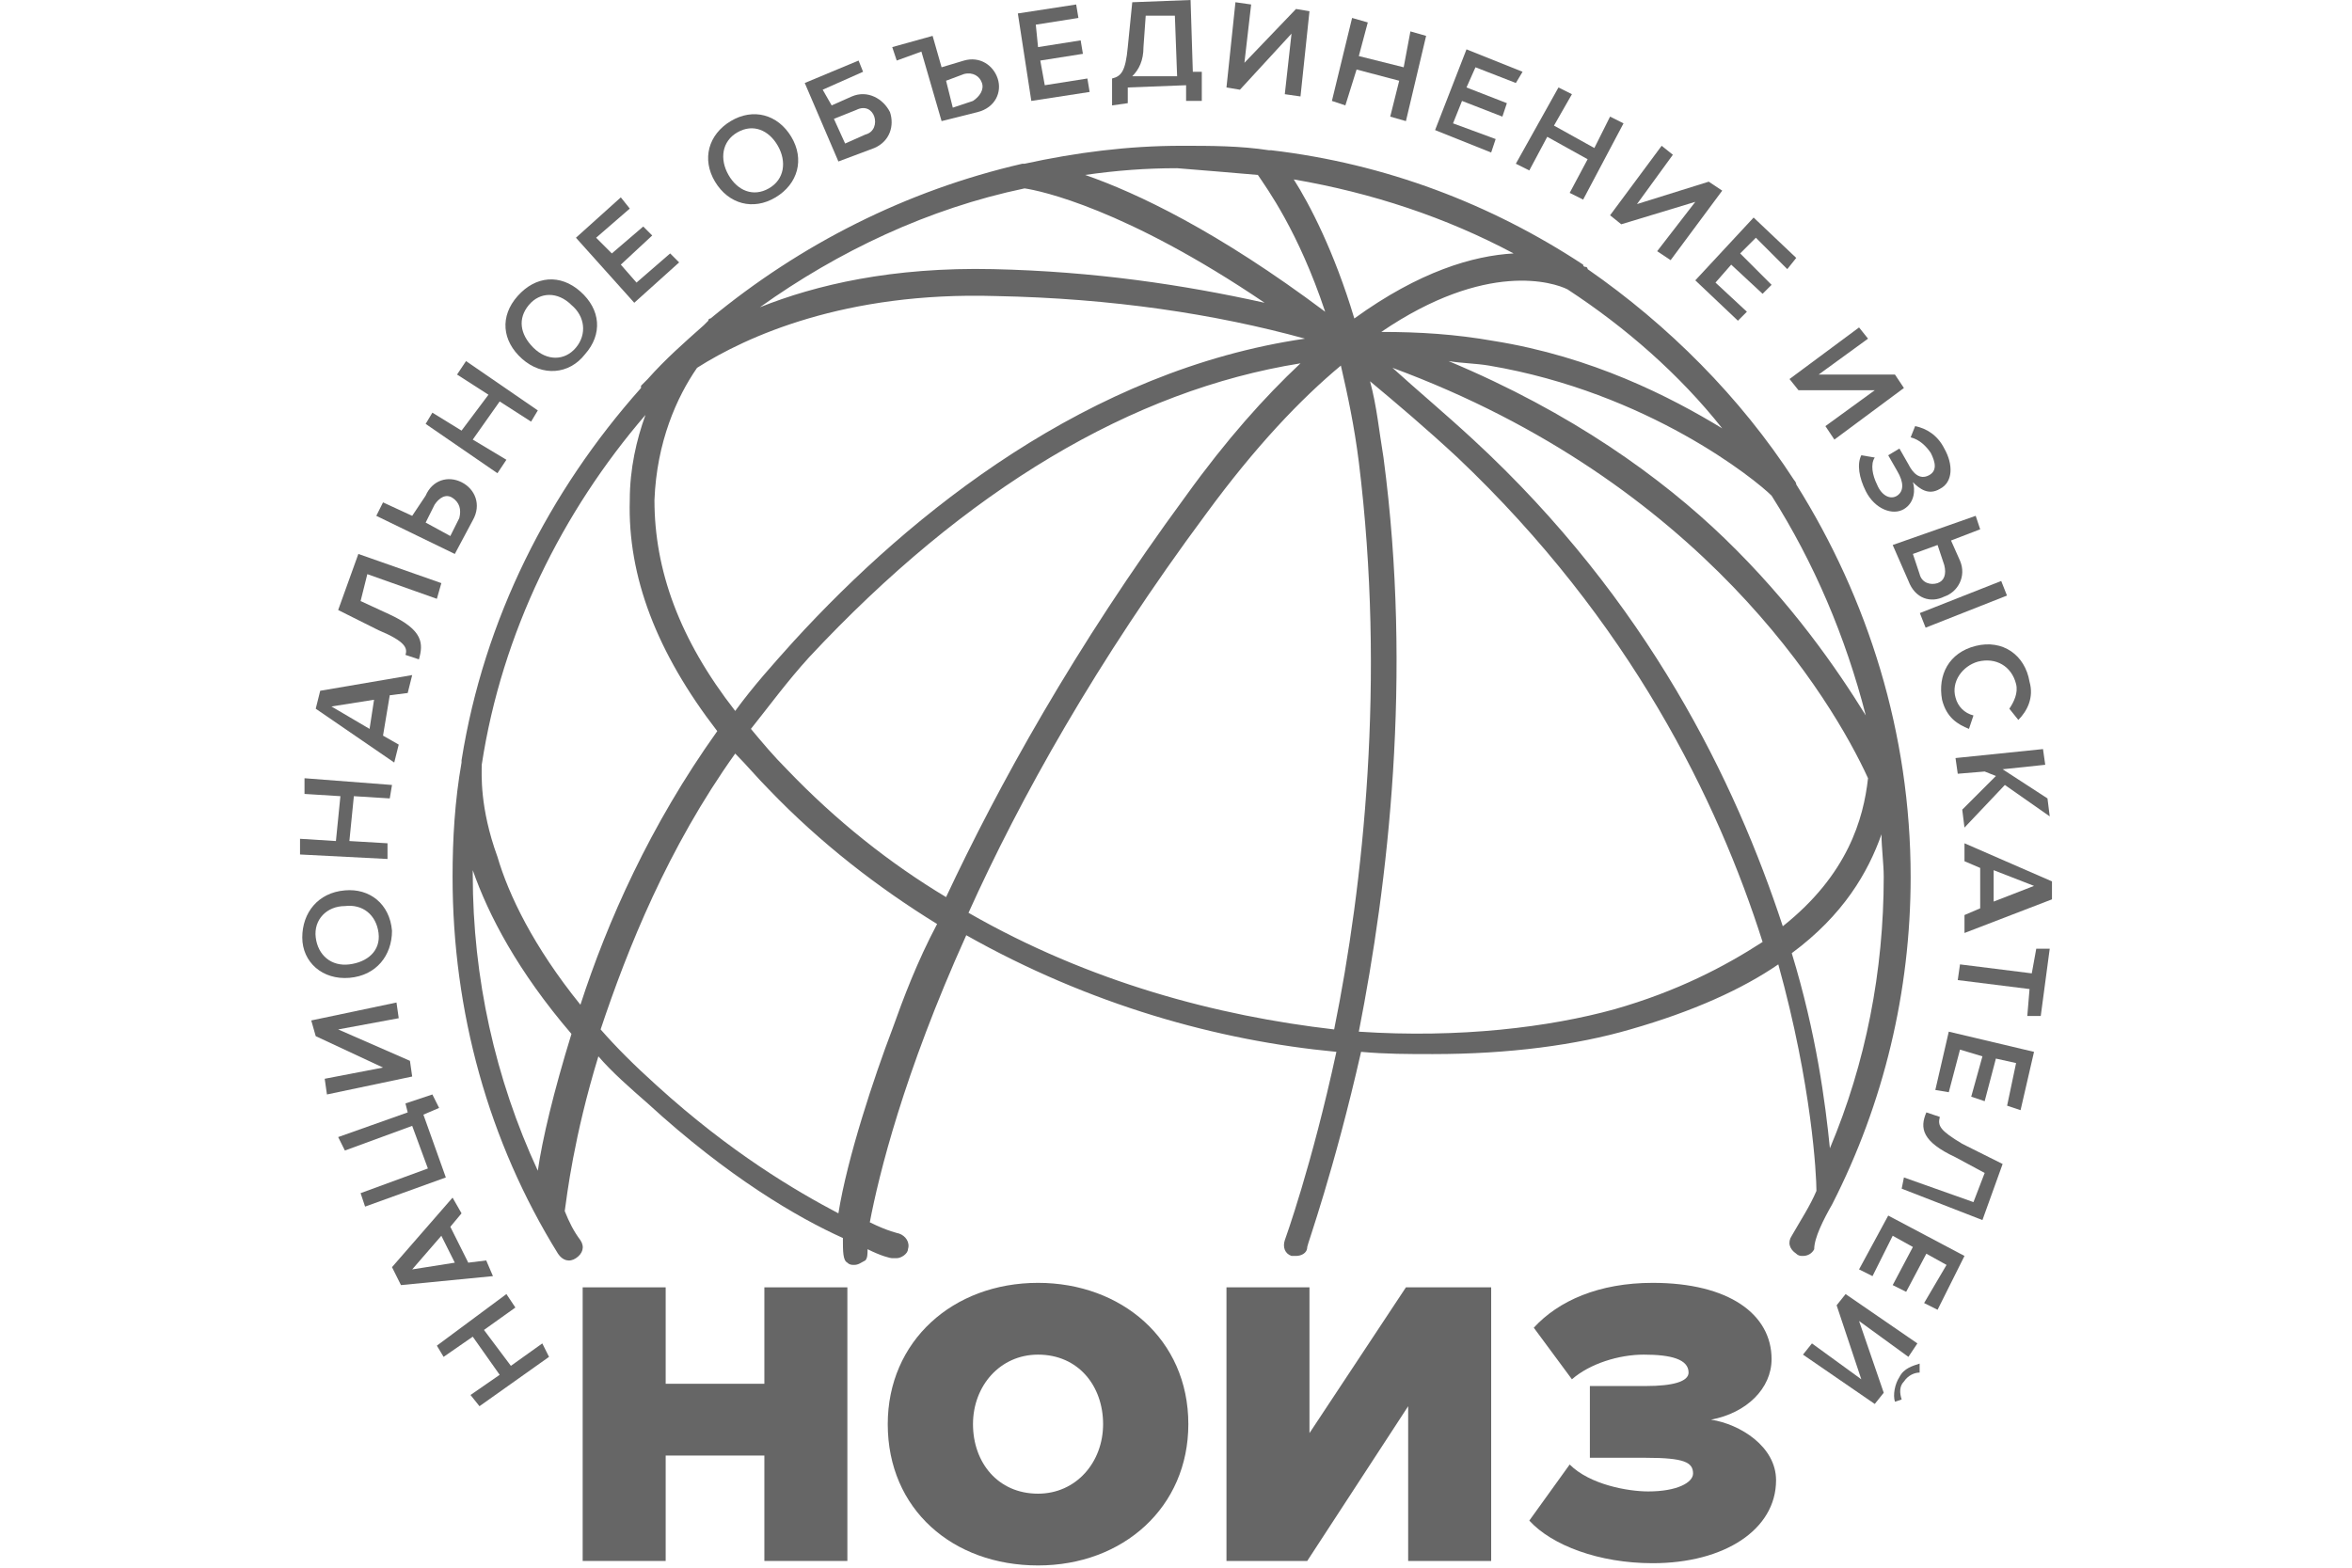 <?xml version="1.0" encoding="utf-8"?>
<!-- Generator: Adobe Illustrator 15.0.0, SVG Export Plug-In . SVG Version: 6.00 Build 0)  -->
<!DOCTYPE svg PUBLIC "-//W3C//DTD SVG 1.1//EN" "http://www.w3.org/Graphics/SVG/1.1/DTD/svg11.dtd">
<svg version="1.1" id="Слой_1" xmlns="http://www.w3.org/2000/svg" xmlns:xlink="http://www.w3.org/1999/xlink" x="0px" y="0px"
	 width="6803.15px" height="4535.43px" viewBox="0 0 6803.15 4535.43" enable-background="new 0 0 6803.15 4535.43"
	 xml:space="preserve">
<g>
	<polygon fill="#666666" points="2210.943,4003.377 1925.451,4003.377 1925.451,3724.373 1685.379,3724.373 1685.379,4515.965 
		1925.451,4515.965 1925.451,4211.008 2210.943,4211.008 2210.943,4515.965 2451.017,4515.965 2451.017,3724.373 2210.943,3724.373 
			"/>
	<path fill="#666666" d="M3002.535,3711.396c-246.561,0-434.727,168.699-434.727,408.772c0,246.562,188.166,408.772,434.727,408.772
		c246.562,0,434.727-168.699,434.727-408.772C3437.262,3873.607,3242.607,3711.396,3002.535,3711.396z M3002.535,4321.311
		c-116.792,0-188.165-90.838-188.165-201.142s77.862-201.142,188.165-201.142c116.793,0,188.166,90.838,188.166,201.142
		C3190.7,4230.473,3112.839,4321.311,3002.535,4321.311z"/>
	<polygon fill="#666666" points="3787.639,4146.123 3787.639,3724.373 3547.565,3724.373 3547.565,4515.965 3781.15,4515.965 
		4073.131,4068.262 4073.131,4515.965 4313.203,4515.965 4313.203,3724.373 4066.643,3724.373 	"/>
	<path fill="#666666" d="M4949.072,4107.192c103.814-19.466,175.188-90.839,175.188-175.188
		c0-129.77-123.28-220.607-343.888-220.607c-155.724,0-272.515,51.907-343.888,129.769l110.303,149.234
		c51.908-45.419,136.258-71.373,207.631-71.373c77.861,0,129.77,12.978,129.77,51.908c0,25.954-45.42,38.931-123.281,38.931
		h-162.211v207.63h162.211c110.305,0,136.258,12.977,136.258,45.419c0,25.954-45.42,51.908-129.77,51.908
		c-58.396,0-168.699-19.466-227.096-77.861l-116.792,162.211c64.885,71.373,201.142,123.281,356.865,123.281
		c207.63,0,356.865-97.327,356.865-240.072C5137.237,4185.054,5033.422,4120.169,4949.072,4107.192z"/>
	<path fill="#666666" d="M5299.448,3484.301L5299.448,3484.301c149.235-291.98,227.097-616.403,227.097-947.314
		c0-415.262-123.281-804.568-330.912-1135.48c0-6.488-6.488-12.977-6.488-12.977l0,0
		c-155.723-240.073-363.354-447.703-596.938-609.915c0,0,0-6.488-6.488-6.488c0,0-6.488,0-6.488-6.488
		c-266.027-175.188-570.984-291.98-901.895-330.911c0,0,0,0-6.488,0c-84.351-12.977-168.701-12.977-253.051-12.977
		c-155.723,0-304.957,19.465-454.191,51.907h-6.488c-337.4,77.861-642.357,233.584-901.896,447.703c0,0-6.489,0-6.489,6.488
		c0,0-6.488,6.489-12.977,12.978c-58.396,51.907-110.304,97.326-162.211,155.723c-12.977,12.977-19.465,19.465-19.465,19.465
		s0,0,0,6.489c-266.027,298.469-454.192,668.311-519.077,1077.083l0,0v6.488c-19.466,110.304-25.954,220.607-25.954,330.911
		c0,389.308,103.815,765.638,304.957,1090.061c12.978,19.466,32.443,25.954,51.908,12.978
		c19.465-12.978,25.954-32.442,12.977-51.908c-19.465-25.954-32.441-51.907-45.418-84.35
		c6.488-45.419,25.953-214.119,97.326-447.703c38.931,45.419,90.838,90.838,142.746,136.257
		c233.584,214.119,434.727,330.911,564.496,389.308c0,38.931,0,64.885,12.977,71.373c6.488,6.488,12.977,6.488,19.465,6.488
		c12.977,0,19.466-6.488,32.442-12.978c6.489-6.488,6.489-19.465,6.489-32.442c38.93,19.466,64.884,25.954,71.373,25.954
		c6.488,0,6.488,0,12.977,0c12.977,0,32.441-12.977,32.441-25.954c6.489-19.465-6.488-38.93-25.953-45.419
		c0,0-32.442-6.488-84.35-32.442c25.953-136.257,97.326-428.237,279.004-830.521c356.865,201.142,726.707,304.957,1070.595,337.399
		c-71.373,330.911-149.234,545.03-149.234,545.03c-6.489,19.465,0,38.931,19.466,45.419c6.488,0,6.488,0,12.977,0
		c12.977,0,32.441-6.488,32.441-25.954c0-6.488,77.862-220.607,155.724-564.495c71.373,6.488,136.257,6.488,207.63,6.488
		c220.608,0,415.262-25.954,570.984-71.373c181.678-51.908,324.424-116.792,428.238-188.165
		c97.327,350.376,110.304,609.914,110.304,655.334c-19.466,45.419-45.419,84.35-71.373,129.769
		c-12.977,19.466-6.488,38.931,12.977,51.907c6.488,6.488,12.978,6.488,19.466,6.488c12.977,0,25.954-6.488,32.442-19.465
		C5247.541,3581.627,5273.495,3529.72,5299.448,3484.301z M1393.398,2212.563c58.396-382.819,233.584-733.196,473.657-1012.199
		c-25.954,71.373-45.419,155.723-45.419,246.562c-6.488,220.607,77.861,441.215,253.049,668.311
		c-194.652,272.516-317.934,551.519-395.795,791.592c-136.258-168.7-207.631-317.935-240.073-428.238
		C1386.91,2335.844,1393.398,2238.517,1393.398,2212.563z M2963.604,545.03c45.419,6.488,291.98,58.396,694.265,330.911
		c-233.584-51.907-493.123-90.838-785.104-97.327c-291.98-6.488-512.588,45.42-674.799,110.304
		C2425.063,726.707,2684.602,603.427,2963.604,545.03z M5396.775,2069.817c-84.35-136.258-214.119-324.423-408.772-512.588
		c-181.677-175.188-441.215-363.354-798.08-512.588c38.931,6.488,77.861,6.488,116.792,12.977
		c460.68,77.861,772.126,330.911,817.546,376.331C5247.541,1628.603,5338.379,1842.722,5396.775,2069.817z M1893.01,1446.926
		c6.488-168.7,64.885-298.469,123.28-382.819c142.746-90.838,428.237-220.607,862.964-207.63
		c337.4,6.488,635.869,51.907,895.407,123.28c-622.892,90.838-1135.479,499.61-1479.368,875.941
		c-58.396,64.885-116.791,129.769-168.699,201.142C1964.383,1849.21,1893.01,1648.067,1893.01,1446.926z M2340.713,1901.117
		c454.191-486.634,934.338-772.126,1420.972-849.987c-103.815,97.327-214.119,220.607-330.911,382.818
		c-324.423,441.215-545.03,843.499-694.266,1161.434c-162.211-97.326-317.934-220.607-460.68-369.842
		c-38.931-38.931-71.373-77.861-103.815-116.792C2223.92,2043.863,2275.828,1972.49,2340.713,1901.117z M5403.264,2251.494
		c-12.977,116.792-58.396,279.003-246.562,428.238c-136.257-415.262-389.308-940.826-895.407-1407.995
		c-84.35-77.861-162.211-142.746-233.584-207.631C4923.118,1395.018,5299.448,2024.398,5403.264,2251.494z M4981.514,1239.295
		c-149.234-90.838-376.33-207.631-661.822-253.05c-110.304-19.465-214.119-25.954-324.422-25.954
		c304.957-207.63,499.61-142.746,538.541-123.28C4702.51,947.314,4858.233,1083.572,4981.514,1239.295z M3917.407,921.36
		c-58.396-194.653-129.769-330.911-175.188-402.284c227.096,38.931,441.215,110.304,635.869,214.119
		C4261.295,739.684,4105.572,785.104,3917.407,921.36z M3638.404,506.1c25.953,38.931,116.792,162.211,194.653,395.796
		c-311.446-233.585-545.03-343.889-694.265-395.796c90.838-12.977,175.188-19.466,266.026-19.466
		C3489.17,493.123,3560.543,499.611,3638.404,506.1z M1555.609,3386.974c-123.28-266.026-188.165-558.007-188.165-856.477
		c0-6.488,0-12.977,0-12.977c45.419,129.77,129.77,291.98,285.492,473.657C1601.029,3159.878,1568.587,3296.135,1555.609,3386.974z
		 M2580.785,2978.201c-51.907,136.258-129.769,369.842-155.723,532.053c-123.28-64.884-311.445-175.188-525.564-369.842
		c-64.885-58.396-116.793-110.304-162.211-162.211c77.861-233.584,194.652-525.564,389.307-798.08
		c32.442,32.442,64.885,71.373,97.326,103.815c149.234,155.723,317.936,285.492,486.635,389.307
		C2652.158,2783.548,2613.229,2887.362,2580.785,2978.201z M2801.393,2640.802c149.234-330.911,369.842-726.707,687.777-1154.945
		c142.746-194.653,272.515-330.911,389.307-428.238c19.465,84.35,38.931,175.188,51.908,279.004
		c77.861,629.38,12.977,1226.317-71.373,1641.579C3521.611,2939.271,3151.77,2841.943,2801.393,2640.802z M4670.068,2919.805
		c-188.166,51.908-447.703,84.35-739.684,64.885c84.35-428.238,155.723-1025.176,71.372-1661.045
		c-12.977-77.861-19.466-149.234-38.931-220.607c77.861,64.885,162.211,136.258,253.051,220.607
		c499.61,473.657,752.66,992.734,882.43,1401.507C4988.002,2796.524,4851.745,2867.897,4670.068,2919.805z M5182.656,2757.594
		c149.234-110.304,220.607-233.585,259.538-343.889c0,38.931,6.488,84.351,6.488,123.281c0,272.515-51.907,538.542-155.723,785.104
		C5279.983,3192.32,5254.029,2991.178,5182.656,2757.594z"/>
	<polygon fill="#666666" points="1477.748,3951.47 1399.887,3847.654 1490.725,3782.77 1464.771,3743.839 1263.629,3893.073 
		1283.095,3925.516 1367.444,3867.119 1445.307,3977.423 1360.956,4035.819 1386.91,4068.262 1588.053,3925.516 1568.587,3886.585 	
		"/>
	<path fill="#666666" d="M1406.375,3646.512l-51.907,6.488l-51.907-103.814l32.441-38.932l-25.953-45.419l-175.188,201.143
		l25.954,51.907l266.026-25.954L1406.375,3646.512z M1192.256,3672.466l84.35-97.327l38.932,77.861L1192.256,3672.466z"/>
	<polygon fill="#666666" points="1224.699,3224.763 1270.117,3205.297 1250.652,3166.366 1172.791,3192.32 1179.279,3218.273 
		978.137,3289.646 997.603,3328.577 1192.256,3257.205 1237.676,3380.485 1043.021,3451.858 1055.999,3490.789 1289.583,3406.439 	
		"/>
	<polygon fill="#666666" points="1185.768,3069.039 978.137,2978.201 1153.326,2945.759 1146.837,2900.34 900.275,2952.247 
		913.253,2997.666 1107.906,3088.505 939.207,3120.947 945.695,3166.366 1192.256,3114.459 	"/>
	<path fill="#666666" d="M1010.58,2828.967c77.861-6.488,123.28-64.885,123.28-136.258
		c-6.489-77.861-64.885-123.281-136.258-116.792c-77.861,6.488-123.28,64.885-123.28,136.257
		C874.322,2783.548,932.718,2835.455,1010.58,2828.967z M997.603,2621.336c51.907-6.488,90.839,25.954,97.327,77.861
		c6.488,51.908-32.442,84.351-84.35,90.839c-51.908,6.488-90.839-25.954-97.327-77.861
		C906.764,2660.267,945.695,2621.336,997.603,2621.336z"/>
	<polygon fill="#666666" points="1120.883,2439.659 1010.58,2433.171 1023.557,2303.401 1127.371,2309.89 1133.86,2270.959 
		880.811,2251.494 880.811,2296.913 984.626,2303.401 971.648,2433.171 867.834,2426.683 867.834,2472.102 1120.883,2485.078 	"/>
	<path fill="#666666" d="M1153.326,2154.167l-45.42-25.954l19.465-116.792l51.908-6.488l12.977-51.907l-266.026,45.419
		l-12.977,51.907l227.096,155.724L1153.326,2154.167z M1068.976,2108.748l-110.304-64.885l123.28-19.465L1068.976,2108.748z"/>
	<path fill="#666666" d="M1172.791,1894.629l38.931,12.977c12.978-45.419,12.978-84.35-84.351-129.769l-84.35-38.931l19.466-77.861
		l201.142,71.373l12.977-45.42l-240.072-84.35l-58.396,162.211l116.793,58.396
		C1172.791,1855.698,1179.279,1875.163,1172.791,1894.629z"/>
	<path fill="#666666" d="M1367.444,1505.321c25.954-45.419,6.489-90.838-32.442-110.304c-38.931-19.465-84.35-6.488-103.814,38.931
		l-38.932,58.396l-84.35-38.931l-19.465,38.931l227.096,110.304L1367.444,1505.321z M1231.188,1511.811l25.953-51.908
		c12.977-19.465,32.442-32.442,51.908-19.465c19.465,12.977,25.953,32.441,19.465,58.396l-25.953,51.908L1231.188,1511.811z"/>
	<polygon fill="#666666" points="1464.771,1330.133 1367.444,1271.737 1445.307,1161.434 1536.145,1219.829 1555.609,1187.387 
		1347.979,1044.642 1322.025,1083.572 1412.863,1141.968 1335.002,1245.783 1250.652,1193.876 1231.188,1226.318 1438.817,1369.064 
			"/>
	<path fill="#666666" d="M1691.867,1025.176c51.908-58.396,45.42-129.769-12.977-181.677
		c-58.396-51.907-129.77-45.419-181.677,12.978c-51.907,58.396-45.419,129.769,12.977,181.676
		C1568.587,1090.061,1646.448,1083.572,1691.867,1025.176z M1529.656,882.43c32.441-38.931,84.35-38.931,123.28,0
		c38.931,32.442,45.419,84.351,12.978,123.281c-32.443,38.931-84.351,38.931-123.281,0
		C1503.702,966.779,1497.214,921.36,1529.656,882.43z"/>
	<polygon fill="#666666" points="1964.383,759.149 1938.429,733.195 1841.102,817.545 1795.683,765.638 1886.521,681.288 
		1860.567,655.334 1769.729,733.195 1724.31,687.776 1821.637,603.427 1795.683,570.984 1665.914,687.776 1834.613,875.941 	"/>
	<path fill="#666666" d="M2243.387,570.984c64.884-38.931,84.35-110.304,45.418-175.188
		c-38.93-64.885-110.303-84.351-175.188-45.419c-64.885,38.931-84.35,110.304-45.42,175.188
		C2107.129,590.449,2178.502,609.915,2243.387,570.984z M2133.082,382.818c45.42-25.953,90.838-6.488,116.793,38.932
		c25.953,45.419,19.465,97.326-25.955,123.28c-45.418,25.954-90.838,6.488-116.791-38.931
		C2081.175,460.681,2087.663,408.772,2133.082,382.818z"/>
	<path fill="#666666" d="M2528.878,428.238c45.419-19.466,58.396-64.885,45.419-103.815
		c-19.465-38.931-64.885-64.885-110.303-45.419l-58.396,25.953l-25.954-45.419l116.792-51.907l-12.977-32.442l-155.723,64.884
		l97.326,227.096L2528.878,428.238z M2476.971,317.935c25.953-12.978,45.419,0,51.907,19.465c6.488,19.466,0,45.419-25.954,51.908
		l-58.396,25.954l-32.441-71.373L2476.971,317.935z"/>
	<path fill="#666666" d="M2665.136,149.234l58.396,201.143l103.816-25.954c51.906-12.978,71.373-58.396,58.396-97.327
		s-51.907-64.884-97.327-51.907l-64.885,19.465l-25.953-90.838l-116.793,32.442l12.978,38.931L2665.136,149.234z M2788.416,214.119
		c25.954-6.488,45.42,6.488,51.908,25.954s-6.488,38.931-25.954,51.908l-58.396,19.465l-19.466-77.861L2788.416,214.119z"/>
	<polygon fill="#666666" points="3151.77,266.026 3145.281,227.096 3022,246.562 3009.023,175.188 3132.305,155.723 
		3125.816,116.792 3002.535,136.258 2996.047,71.373 3119.328,51.908 3112.839,12.977 2944.139,38.931 2983.07,291.98 	"/>
	<path fill="#666666" d="M3262.074,298.469V253.05l168.699-6.488v45.419h45.419v-84.35h-25.954L3443.75,0l-168.699,6.488
		l-12.977,129.77c-6.488,71.373-19.466,84.35-45.42,90.838v77.861L3262.074,298.469z M3307.492,136.258l6.488-90.839h84.35
		l6.489,175.188h-129.77C3294.516,201.142,3307.492,175.188,3307.492,136.258z"/>
	<polygon fill="#666666" points="3735.73,97.327 3716.266,272.515 3761.685,279.004 3787.639,32.442 3748.707,25.954 
		3599.473,181.677 3618.938,12.977 3573.52,6.488 3547.565,253.05 3586.496,259.538 	"/>
	<polygon fill="#666666" points="3923.896,201.142 4047.177,233.584 4021.223,337.399 4066.643,350.377 4125.038,103.815 
		4079.619,90.838 4060.153,194.653 3930.385,162.211 3956.338,64.885 3910.919,51.908 3852.523,291.98 3891.453,304.957 	"/>
	<polygon fill="#666666" points="4326.18,402.284 4202.899,356.865 4228.854,291.98 4345.646,337.399 4358.623,298.469 
		4241.83,253.05 4267.784,194.653 4384.576,240.073 4404.041,207.631 4241.83,142.746 4150.992,376.33 4313.203,441.215 	"/>
	<polygon fill="#666666" points="4423.507,493.123 4475.414,395.796 4592.207,460.681 4540.299,558.007 4579.23,577.473 
		4696.021,356.865 4657.092,337.399 4611.672,428.238 4494.88,363.354 4546.787,272.515 4507.857,253.05 4384.576,473.657 	"/>
	<polygon fill="#666666" points="4689.533,648.846 4903.652,583.961 4793.35,726.707 4832.279,752.661 4981.514,551.519 
		4942.584,525.564 4734.953,590.449 4838.768,447.703 4806.326,421.75 4657.092,622.892 	"/>
	<polygon fill="#666666" points="5026.934,927.85 5052.887,901.896 4962.049,817.545 5007.468,765.638 5098.307,849.987 
		5124.26,824.034 5033.422,733.195 5078.841,687.776 5169.68,778.614 5195.633,746.172 5072.353,629.38 4903.652,811.057 	"/>
	<polygon fill="#666666" points="5202.121,1128.991 5422.729,1128.991 5279.983,1232.807 5305.937,1271.737 5507.079,1122.503 
		5481.125,1083.572 5260.518,1083.572 5403.264,979.757 5377.31,947.314 5176.168,1096.549 	"/>
	<path fill="#666666" d="M5520.056,1343.11l-25.953-45.419l-32.442,19.465l25.954,45.419c19.465,32.442,19.465,58.396,0,71.373
		c-19.466,12.978-45.419,0-58.396-32.442c-12.977-25.953-19.466-58.396-6.488-77.861l-38.931-6.488
		c-12.977,25.954-6.488,64.885,12.977,103.815c25.954,51.907,77.861,71.373,110.304,51.907
		c32.442-19.465,32.442-58.396,25.954-77.861c19.465,19.466,45.419,38.931,77.861,19.466
		c38.931-19.466,38.931-71.373,12.977-116.792c-19.466-38.932-51.908-58.396-84.351-64.885l-12.977,32.442
		c25.954,6.488,45.419,25.953,58.396,45.419c12.977,25.954,19.466,51.907-6.488,64.885
		C5552.498,1388.529,5533.033,1369.064,5520.056,1343.11z"/>
	<path fill="#666666" d="M5520.056,1680.51c19.466,51.908,64.885,64.885,103.815,45.419c38.931-12.977,64.885-58.396,45.419-103.815
		l-25.954-58.396l84.351-32.442l-12.978-38.931l-240.072,84.35L5520.056,1680.51z M5604.406,1576.694l19.465,58.396
		c6.488,25.954,0,45.419-19.465,51.907c-19.466,6.488-45.42,0-51.908-25.953l-19.466-58.396L5604.406,1576.694z"/>
	
		<rect x="5553.998" y="1727.292" transform="matrix(0.93 -0.367 0.367 0.93 -245.968 2205.577)" fill="#666666" width="253.051" height="45.418"/>
	<path fill="#666666" d="M5714.709,1868.675c-77.861,19.466-110.303,84.351-97.326,155.724
		c12.977,51.907,45.419,71.372,77.861,84.35l12.977-38.931c-25.954-6.488-45.419-25.954-51.908-51.908
		c-12.977-45.419,19.466-90.838,64.885-103.814c51.908-12.978,97.327,12.977,110.304,64.884
		c6.488,25.954-6.488,51.908-19.466,71.373l25.954,32.442c25.954-25.954,45.419-64.885,32.442-110.304
		C5857.456,1894.629,5792.571,1849.21,5714.709,1868.675z"/>
	<polygon fill="#666666" points="5662.802,2238.517 5740.663,2232.028 5773.105,2245.006 5675.778,2342.332 5682.267,2394.24 
		5799.06,2270.959 5928.828,2361.798 5922.34,2309.89 5792.571,2225.54 5915.852,2212.563 5909.363,2167.145 5656.313,2193.098 	"/>
	<path fill="#666666" d="M5682.267,2439.659v51.907l45.42,19.466v116.792l-45.42,19.465v51.908l253.051-97.327v-51.907
		L5682.267,2439.659z M5766.617,2608.359v-90.839l116.792,45.419L5766.617,2608.359z"/>
	<polygon fill="#666666" points="5876.921,2815.989 5669.29,2790.036 5662.802,2835.455 5870.433,2861.408 5863.944,2939.271 
		5902.875,2939.271 5928.828,2744.616 5889.897,2744.616 	"/>
	<polygon fill="#666666" points="5597.917,3153.389 5636.848,3159.878 5669.29,3036.597 5734.175,3056.063 5701.732,3172.854 
		5740.663,3185.831 5773.105,3062.551 5831.502,3075.528 5805.548,3198.809 5844.479,3211.785 5883.409,3043.086 5636.848,2984.689 
			"/>
	<path fill="#666666" d="M5610.895,3231.251l-38.931-12.978c-19.466,45.42-12.978,84.35,84.35,129.77l84.351,45.419l-32.442,84.35
		l-201.143-71.372l-6.488,32.441l233.584,90.839l58.396-162.211l-116.793-58.396
		C5610.895,3270.182,5604.406,3257.205,5610.895,3231.251z"/>
	<polygon fill="#666666" points="5377.31,3672.466 5416.24,3691.932 5474.637,3575.139 5533.033,3607.581 5474.637,3717.885 
		5513.567,3737.35 5571.964,3627.047 5630.359,3659.489 5565.476,3769.792 5604.406,3789.258 5682.267,3633.535 5461.66,3516.743 	
		"/>
	<path fill="#666666" d="M5494.103,3983.912c-12.977,19.465-19.466,51.907-12.977,71.372l19.465-6.488
		c-6.488-19.465-6.488-38.931,6.488-51.907c12.978-19.466,32.442-25.954,45.419-25.954v-25.954
		C5533.033,3951.47,5507.079,3957.958,5494.103,3983.912z"/>
	<polygon fill="#666666" points="5520.056,3925.516 5546.01,3886.585 5338.379,3743.839 5312.426,3776.281 5383.798,3990.4 
		5241.053,3886.585 5215.099,3919.027 5422.729,4061.772 5448.683,4029.33 5377.31,3821.7 	"/>
</g>
</svg>
